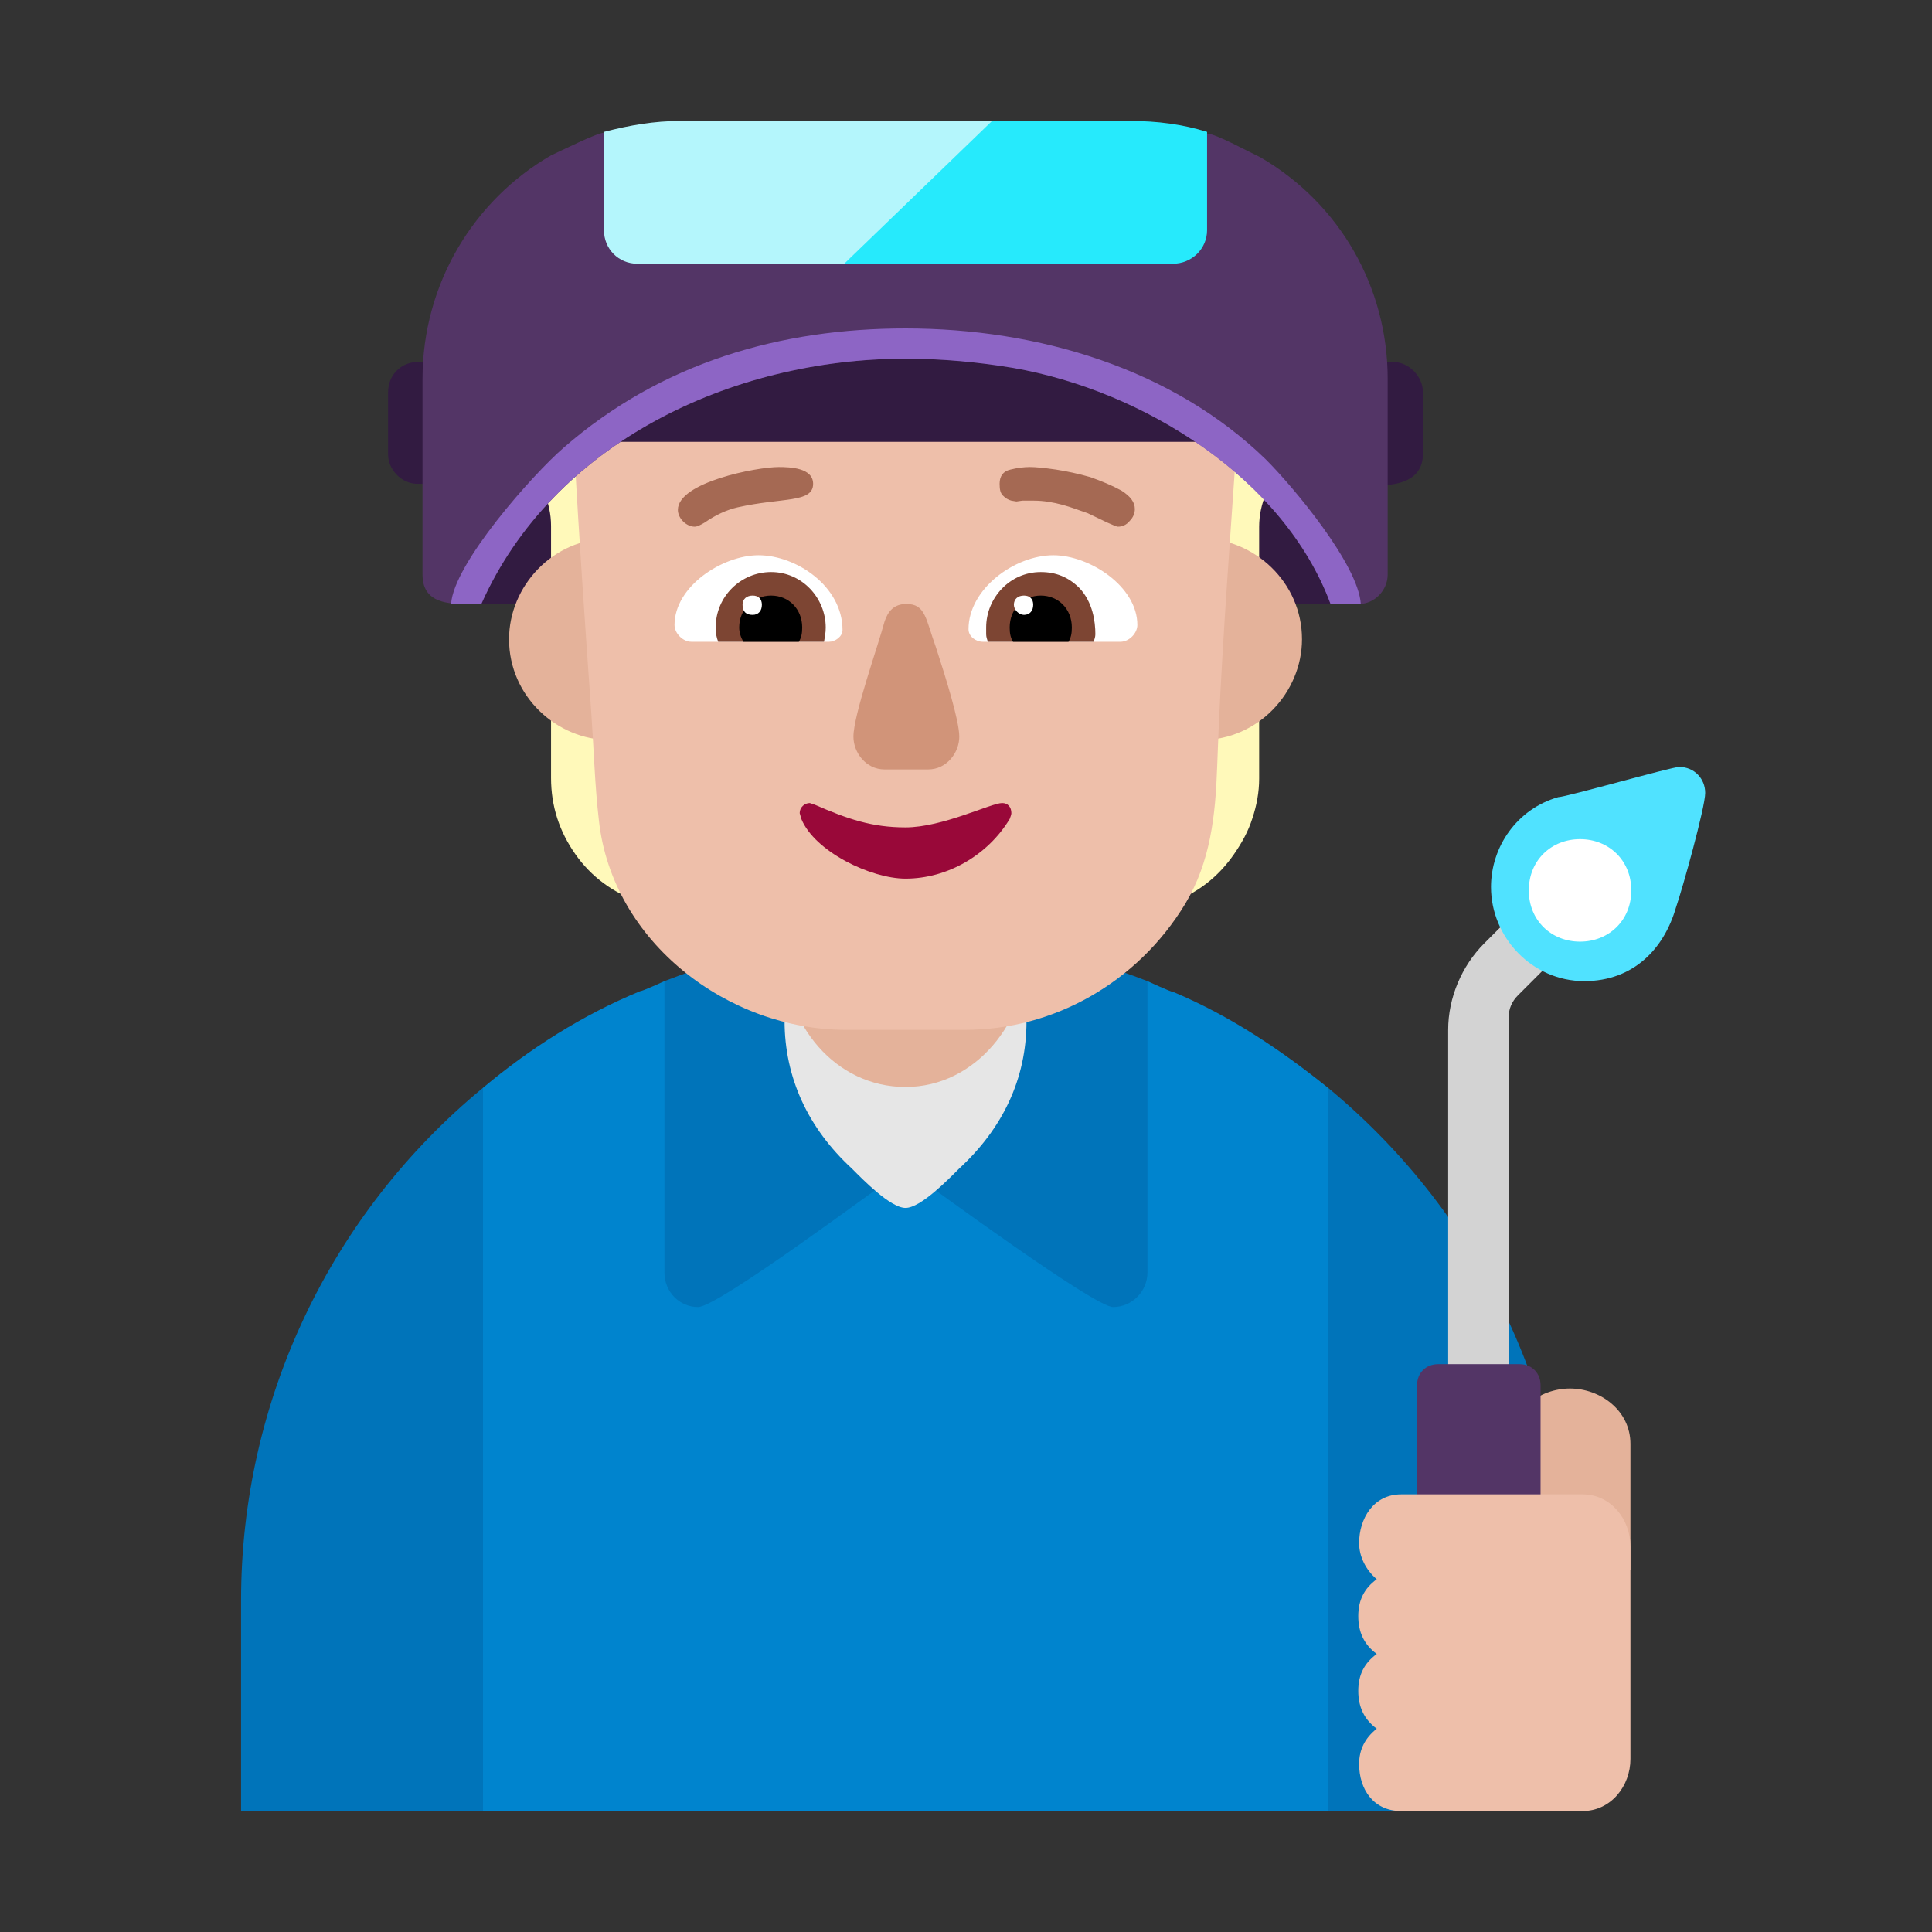 <svg version="1.1" xmlns="http://www.w3.org/2000/svg" viewBox="0 0 2300 2300"><rect x="0" y="0" width="2300" height="2300" fill="#333333" stroke="none"/><g transform="scale(1,-1) translate(-256, -1869)">
		<path d="M1837-287l108 431-108 430c-56 45-117 86-184 114-3 0-31 13-31 13l-192 12c-32 3-64 6-96 6-16 0-32-1-48-2-143-12-107-8-239-16 0 0-26-12-29-12-68-28-131-68-187-115l-108-430 108-431 1006 0 z" fill="#0084CE"/>
		<path d="M831-287l-288 0 0 251c0 237 106 460 288 610l0-861 z M2125-287l-288 0 0 861c185-153 288-376 288-610l0-251 z M1581 313c23 0 41 19 41 41l0 347c-92 36-189 54-288 54-99 0-195-18-287-54l0-347c0-23 18-41 40-41 24 0 212 141 247 165 33-24 225-165 247-165 z" fill="#0074BA"/>
		<path d="M1334 431c18 0 51 34 64 47 51 47 80 106 80 175l0 212c0 80-66 141-144 141-77 0-144-62-144-140l0-212c0-68 28-128 80-176 13-13 46-47 64-47 z" fill="#E6E6E6"/>
		<path d="M1334 575c85 0 144 80 144 155l0 193c0 82-62 155-144 155-83 0-144-75-144-154l0-193c0-81 60-156 144-156 z" fill="#E4B29A"/>
		<path d="M1852 1150l0 143c15 0 27-2 42-2 27 0 56 6 56 38l0 73c0 19-17 36-35 36l-1162 0c-19 0-35-15-35-36l0-74c0-18 16-35 35-35l76 0 0-143 1023 0 z" fill="#321B41"/>
		<path d="M1513 748l136 46c15 5 30 13 43 23 13 10 24 22 33 35 9 13 17 27 22 43 5 15 8 31 8 47l0 300c0 14 3 27 8 39 5 11 11 23 18 35 6 12 12 25 17 39 5 14 8 30 8 49 0 38-10 71-31 99-21 28-49 49-84 62-23 9-42 19-57 30-15 11-29 27-43 48-17 25-38 45-62 60-24 15-52 22-84 22-10 0-19-1-28-3l-27-8c-9-3-19-6-28-8-9-3-19-4-28-4-9 0-19 1-28 4-9 2-18 5-27 8l-27 8c-9 2-19 3-29 3-32 0-60-7-83-21-24-14-45-34-62-59-13-20-28-36-43-48-16-12-35-23-58-32-34-13-62-34-83-61-21-28-32-61-32-99 0-18 3-34 8-48 5-14 11-27 17-39 6-12 12-24 17-36 5-12 8-25 8-39l0-300c0-34 10-64 29-91 19-27 45-46 77-57l136-47 0 534c13 13 24 29 33 47 8 17 13 36 16 55 3-1 7-1 10-1 3-1 7-1 10-1 20 0 40 4 59 11 19 7 36 17 51 30 18-15 39-26 62-33 15-5 31-8 46-8 8 0 15 1 23 2 3-19 8-37 17-54 8-17 19-33 32-48l0-534 z" fill="#FFF9BA"/>
		<path d="M1686 988c68 0 120 57 120 120 0 68-57 120-120 120-68 0-120-57-120-120 0-67 54-120 120-120 z M982 988c68 0 120 57 120 120 0 68-57 120-120 120-68 0-120-57-120-120 0-68 57-120 120-120 z" fill="#E4B29A"/>
		<path d="M1405 643c105 0 205 56 262 150 30 50 36 105 38 163 4 117 13 236 21 353 1 15 3 27 3 42 0 172-148 299-311 299l-168 0c-174 0-311-130-311-303 0-7 0-13 1-19 5-95 13-210 20-309 3-43 4-84 9-127 16-145 154-249 294-249l142 0 z" fill="#EEBFAA"/>
		<path d="M1590 1105l-164 0c-8 0-17 6-17 15 0 48 55 88 101 88 43 0 100-37 100-83 0-10-10-20-20-20 z M1243 1105c7 0 16 6 16 14 0 52-55 89-100 89-43 0-100-37-100-83 0-10 10-20 20-20l164 0 z" fill="#FFFFFF"/>
		<path d="M1558 1105l-126 0c-1 3-2 6-2 9l0 8c0 35 28 66 65 66 18 0 33-6 46-19 16-17 19-40 19-55 0-3-1-6-2-9 z M1237 1105c1 7 2 10 2 17 0 35-28 66-65 66-36 0-66-29-66-66 0-7 1-12 3-17l126 0 z" fill="#7D4533"/>
		<path d="M1528 1105l-66 0c-3 5-4 10-4 17 0 22 16 38 37 38 21 0 37-16 37-38 0-7-1-12-4-17 z M1207 1105c3 5 4 10 4 17 0 22-16 38-37 38-21 0-38-16-38-38 0-6 2-12 5-17l66 0 z" fill="#000000"/>
		<path d="M1475 1137c7 0 11 5 11 12 0 7-4 11-11 11-7 0-12-4-12-11 0-6 6-12 12-12 z M1152 1137c7 0 11 5 11 12 0 7-4 11-11 11-7 0-12-4-12-11 0-8 4-12 12-12 z" fill="#FFFFFF"/>
		<path d="M1361 953c22 0 37 20 37 39 0 19-16 70-28 107-12 33-12 51-35 51-15 0-22-9-26-21-8-30-37-111-37-137 0-19 15-39 37-39l52 0 z" fill="#D19479"/>
		<path d="M1334 823c50 0 98 28 124 71 1 3 2 5 2 7 0 7-4 12-11 12-13 0-71-29-115-29-40 0-69 10-108 27l-6 2c-6 0-12-5-12-12l2-7c16-39 83-71 124-71 z" fill="#990839"/>
		<path d="M2197 0l0 150c0 40-36 66-72 66-36 0-72-26-72-66l0-150 144 0 z" fill="#E4B29A"/>
		<path d="M2052 173l0 485c0 10 4 19 11 26l113 113-51 51-102-102c-27-27-43-65-43-103l0-470 72 0 z" fill="#D3D3D3"/>
		<path d="M2142 701c59 0 95 39 109 87 8 23 35 120 35 137 0 17-13 31-31 31-9 0-135-36-144-36-49-14-80-59-80-107 0-60 49-112 111-112 z" fill="#50E2FF"/>
		<path d="M2137 748c34 0 61 25 61 61 0 36-27 61-61 61-34 0-61-25-61-61 0-36 27-61 61-61 z" fill="#FFFFFF"/>
		<path d="M2090 5l0 215c0 14-10 25-25 25l-97 0c-14 0-25-10-25-25l0-215 147 0 z" fill="#533566"/>
		<path d="M2140-287c34 0 57 30 57 62l0 253c0 32-23 62-57 62l-216 0c-33 0-50-29-50-58 0-16 8-32 21-43-15-11-22-25-22-44 0-19 7-34 22-45-15-11-22-25-22-44 0-19 7-34 22-45-14-11-21-25-21-42 0-30 17-56 50-56l216 0 z" fill="#EEBFAA"/>
		<path d="M1806 1343l0 190-882 0 0-190 882 0 z" fill="#321B41"/>
		<path d="M1587 1242c5 0 10 2 14 7 4 4 6 9 6 14 0 8-5 15-16 22-11 6-23 11-37 16-14 4-28 7-41 9-14 2-24 3-31 3-7 0-15-1-23-3-9-2-13-8-13-17 0-7 1-11 4-14 3-3 6-5 10-6l6-1 7 1 14 0c11 0 23-2 34-5 11-3 21-7 30-10l23-11c7-3 11-5 13-5 z M1083 1242c3 0 7 2 12 5 13 9 26 15 39 18 53 12 90 5 90 28 0 19-27 20-41 20-26 0-120-18-120-51 0-10 10-20 20-20 z" fill="#A56953"/>
		<path d="M1874 1150c18 0 34 16 34 35l0 233c0 109-57 209-152 264-11 5-53 28-63 28-31 0-61-3-92-3l-535 0c-31 0-60 4-91 4-8 0-52-22-63-27-92-53-153-153-153-266l0-233c0-31 25-35 50-35l20 0c85 191 297 292 505 292 43 0 85-3 127-10 161-28 329-139 379-282l34 0 z" fill="#533566"/>
		<path d="M1876 1150c-3 47-80 139-113 172-111 108-271 156-429 156-148 0-290-40-407-142-37-32-131-138-134-186l36 0c85 191 297 292 505 292 43 0 86-4 128-11 155-27 322-131 378-281l36 0 z" fill="#8D65C5"/>
		<path d="M1261 1555c3 0 158 53 181 62l-5 108-371 0c-31 0-60-5-91-13l0-117c0-22 17-40 40-40l246 0 z" fill="#B4F6FC"/>
		<path d="M1652 1555c23 0 41 18 41 40l0 117c-29 9-59 13-92 13l-164 0-176-170 391 0 z" fill="#26EAFC"/>
	</g></svg>
